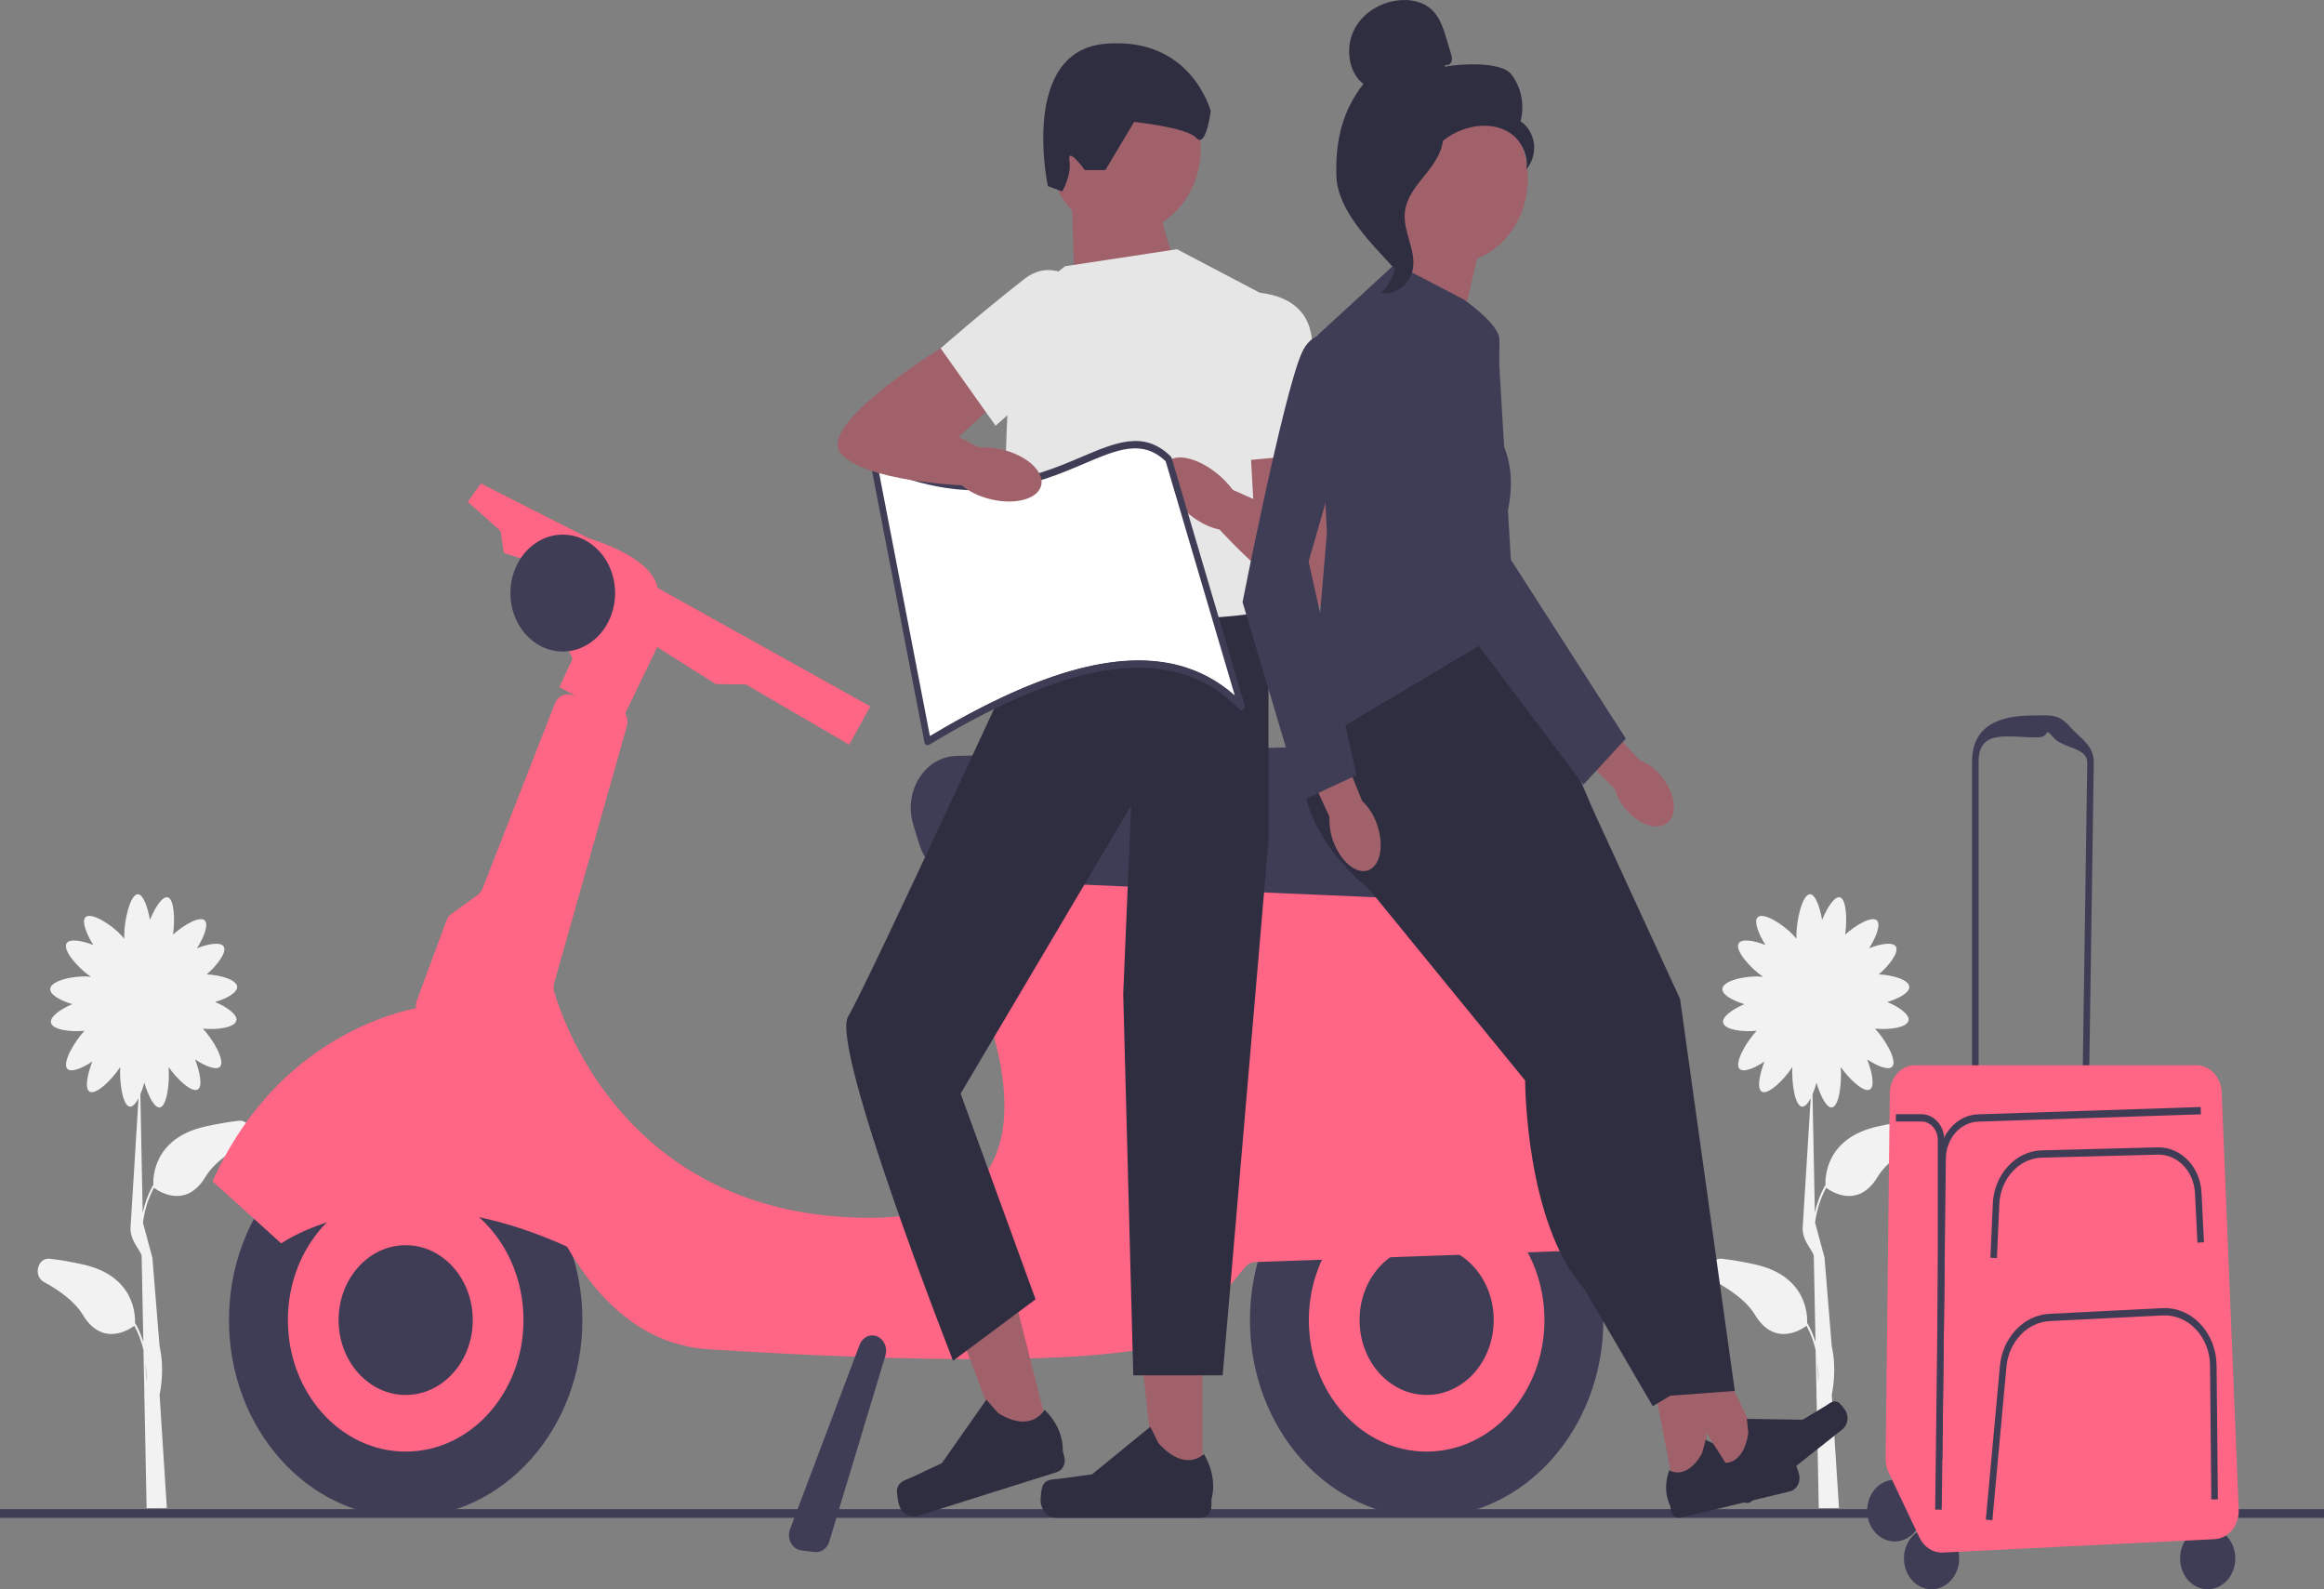 <svg width="430" height="294" viewBox="0 0 430 294" fill="none" xmlns="http://www.w3.org/2000/svg">
<rect x="0" y="0" width="430" height="294" fill="#808080" stroke="none"/>
<g clip-path="url(#clip0_53_362)">
<path d="M44.122 207.333C42.209 207.563 40.12 207.908 37.898 208.415C28.483 210.557 28.283 217.694 28.368 219.329L28.302 219.282C27.357 220.978 26.764 222.695 26.4 224.31L25.971 202.434C26.249 201.785 26.503 201.048 26.715 200.298C27.418 202.724 28.574 205.009 29.573 204.86C30.869 204.664 31.432 200.406 31.19 197.385C32.836 199.751 35.609 202.285 36.657 201.501C37.492 200.879 36.996 198.311 36.088 195.973C37.989 197.25 40.096 198.088 40.75 197.277C41.64 196.169 39.503 192.391 37.535 190.283C40.169 190.56 43.523 190.087 43.747 188.748C43.929 187.647 41.931 186.255 39.793 185.356C41.937 184.727 43.947 183.626 43.88 182.538C43.801 181.247 40.822 180.375 38.249 180.247C40.187 178.557 41.967 176.212 41.422 175.158C40.919 174.185 38.594 174.563 36.445 175.421C37.717 173.394 38.613 171.103 37.928 170.319C37.081 169.346 34.072 171.029 32.013 172.887C32.413 169.988 32.213 166.332 31.044 166.001C30.07 165.723 28.689 167.852 27.744 170.17C27.327 167.737 26.479 165.426 25.504 165.426C24.112 165.426 22.985 170.109 22.985 173.164C22.985 173.34 22.985 173.502 22.998 173.658C22.858 173.475 22.695 173.286 22.513 173.09C20.552 170.961 16.755 168.602 15.78 169.718C15.102 170.501 15.992 172.786 17.264 174.82C15.114 173.962 12.784 173.583 12.287 174.556C11.615 175.861 14.491 179.125 16.828 180.706C16.689 180.686 16.537 180.672 16.38 180.659C13.649 180.449 9.387 181.389 9.29 182.936C9.223 184.025 11.227 185.126 13.377 185.755C11.239 186.653 9.248 188.046 9.423 189.147C9.641 190.485 12.995 190.958 15.635 190.681C13.668 192.79 11.53 196.568 12.42 197.676C13.074 198.487 15.181 197.649 17.082 196.372C16.168 198.71 15.678 201.278 16.513 201.9C17.615 202.724 20.648 199.852 22.241 197.385C22.077 200.406 22.725 204.556 24.009 204.718C24.548 204.786 25.117 204.144 25.631 203.164L24.178 226.675C23.839 229.412 26.013 231.203 26.207 232.325L26.521 248.247C26.164 247.112 25.692 245.95 25.044 244.801L24.977 244.848C25.062 243.212 24.863 236.076 15.447 233.933C13.226 233.427 11.137 233.082 9.223 232.852C6.965 232.582 6.081 236.035 8.121 237.15C11.076 238.766 13.855 240.8 15.308 243.206C19.014 249.362 24.13 245.808 24.863 245.253C25.674 246.767 26.207 248.288 26.546 249.734L26.715 258.189C26.673 258.391 26.649 258.499 26.642 258.506L26.721 258.533L27.127 278.997L30.869 278.963L29.531 258.047C29.755 256.918 30.445 253.073 29.531 249.085L28.192 232.649L26.449 226.189C26.703 224.188 27.29 221.945 28.489 219.721C29.216 220.275 34.338 223.837 38.043 217.673C39.49 215.267 42.276 213.233 45.23 211.618C47.271 210.503 46.393 207.05 44.128 207.32L44.122 207.333ZM27.03 255.749L26.957 252.167C27.097 253.519 27.091 254.742 27.03 255.749Z" fill="#F2F2F2"/>
<path d="M-4 279.984C-4 280.43 -3.679 280.788 -3.28 280.788H438.279C438.679 280.788 439 280.43 439 279.984C439 279.538 438.679 279.179 438.279 279.179H-3.28C-3.679 279.179 -4 279.538 -4 279.984Z" fill="#3F3D56"/>
<path d="M263.966 280.693C282.023 280.693 296.661 264.354 296.661 244.199C296.661 224.044 282.023 207.705 263.966 207.705C245.909 207.705 231.271 224.044 231.271 244.199C231.271 264.354 245.909 280.693 263.966 280.693Z" fill="#3F3D56"/>
<path d="M263.966 268.529C276.004 268.529 285.763 257.636 285.763 244.199C285.763 230.762 276.004 219.87 263.966 219.87C251.928 219.87 242.17 230.762 242.17 244.199C242.17 257.636 251.928 268.529 263.966 268.529Z" fill="#FF6584"/>
<path d="M263.966 258.053C270.821 258.053 276.378 251.851 276.378 244.199C276.378 236.548 270.821 230.345 263.966 230.345C257.111 230.345 251.554 236.548 251.554 244.199C251.554 251.851 257.111 258.053 263.966 258.053Z" fill="#3F3D56"/>
<path d="M75.061 280.693C93.118 280.693 107.757 264.354 107.757 244.199C107.757 224.044 93.118 207.705 75.061 207.705C57.005 207.705 42.367 224.044 42.367 244.199C42.367 264.354 57.005 280.693 75.061 280.693Z" fill="#3F3D56"/>
<path d="M75.061 268.529C87.1 268.529 96.858 257.636 96.858 244.199C96.858 230.762 87.1 219.87 75.061 219.87C63.023 219.87 53.265 230.762 53.265 244.199C53.265 257.636 63.023 268.529 75.061 268.529Z" fill="#FF6584"/>
<path d="M308.692 226.844C304.436 214.862 289.553 178.253 263.046 166.136C262.84 166.041 262.628 165.98 262.41 165.947L177.397 152.356C175.998 152.133 174.691 153.201 174.467 154.762L172.977 165.034C172.874 165.737 173.007 166.46 173.353 167.062C177.67 174.536 205.339 225.283 161.031 225.283C116.724 225.283 104.511 189.891 102.574 183.639C102.392 183.051 102.386 182.416 102.55 181.821L115.979 134.345C116.215 133.501 116.088 132.636 115.7 131.946L121.604 119.707L132.417 126.54L138.018 126.614L157.132 137.765L161.025 130.669L121.604 108.718C121.604 108.718 121.67 103.636 108.955 99.581L88.975 89.444L86.553 92.823L92.608 98.23L93.213 102.285L97.452 103.636L105.928 121.883L103.506 127.114L106.449 128.716L105.607 128.5C104.39 128.189 103.149 128.892 102.653 130.169L89.296 164.338C89.09 164.858 88.751 165.304 88.321 165.615L83.562 169.042C83.12 169.359 82.769 169.826 82.569 170.373L77.132 185.086C76.963 185.545 76.914 186.025 76.957 186.491C70.181 187.924 50.268 194.114 39.327 218.532L52.042 230.021C52.042 230.021 71.974 215.626 104.911 230.615C110.639 240.563 118.988 248.815 131.049 249.592C162.842 251.647 215.517 253.674 221.572 245.564C226.004 239.624 229.086 235.92 230.424 234.359C230.896 233.812 231.538 233.494 232.216 233.467L306.355 230.825C308.153 230.764 309.346 228.723 308.686 226.858L308.692 226.844Z" fill="#FF6584"/>
<path d="M104.124 120.525C109.474 120.525 113.811 115.684 113.811 109.712C113.811 103.74 109.474 98.899 104.124 98.899C98.774 98.899 94.436 103.74 94.436 109.712C94.436 115.684 98.774 120.525 104.124 120.525Z" fill="#3F3D56"/>
<path d="M259.262 166.183C259.147 166.183 259.032 166.183 258.917 166.176L177.918 162.676C174.333 162.52 171.264 159.972 170.095 156.188L168.987 152.586C168.085 149.653 168.479 146.503 170.065 143.955C171.657 141.408 174.164 139.907 176.943 139.833L260.63 137.684C263.222 137.616 265.716 138.853 267.405 141.083C269.095 143.313 269.785 146.233 269.294 149.105L267.714 158.35C266.933 162.939 263.403 166.176 259.256 166.176L259.262 166.183Z" fill="#3F3D56"/>
<path d="M75.061 258.053C81.916 258.053 87.474 251.851 87.474 244.199C87.474 236.548 81.916 230.345 75.061 230.345C68.207 230.345 62.65 236.548 62.65 244.199C62.65 251.851 68.207 258.053 75.061 258.053Z" fill="#3F3D56"/>
<path d="M291.806 204.759C289.868 204.759 288.021 203.603 287.035 201.609L280.901 189.215C279.926 187.248 279.987 184.944 281.053 183.045C282.118 181.139 283.959 180.071 285.957 180.193L297.091 180.828C299.162 180.95 301.027 182.403 301.838 184.538L305.09 193.121C305.683 194.696 305.671 196.412 305.047 197.973C304.423 199.528 303.285 200.697 301.844 201.251L293.598 204.427C293.01 204.657 292.405 204.765 291.812 204.765L291.806 204.759Z" fill="#3F3D56"/>
<path d="M151.005 287.134C150.914 287.134 150.817 287.134 150.726 287.113L148.256 286.809C147.451 286.708 146.748 286.201 146.337 285.417C145.925 284.633 145.871 283.707 146.185 282.869L159.045 248.781C159.397 247.849 160.178 247.186 161.08 247.058C161.958 246.936 162.811 247.321 163.375 248.085C163.932 248.849 164.101 249.863 163.817 250.795L153.433 285.187C153.082 286.35 152.089 287.127 151.011 287.127L151.005 287.134Z" fill="#3F3D56"/>
<path d="M217.769 49.253C217.769 49.253 213.065 38.751 214.003 29.303L198.346 38.359L198.952 55.552L217.769 49.253Z" fill="#A0616A"/>
<path d="M208.052 43.212C215.853 43.212 222.177 36.153 222.177 27.445C222.177 18.737 215.853 11.678 208.052 11.678C200.25 11.678 193.926 18.737 193.926 27.445C193.926 36.153 200.25 43.212 208.052 43.212Z" fill="#A0616A"/>
<path d="M222.48 275.01H213.858L209.759 237.901H222.48V275.01Z" fill="#A0616A"/>
<path d="M192.951 274.787C192.685 275.293 192.54 276.922 192.54 277.503C192.54 279.308 193.848 280.768 195.464 280.768H222.153C223.255 280.768 224.151 279.767 224.151 278.537V277.294C224.151 277.294 225.471 273.563 222.752 268.975C222.752 268.975 219.374 272.57 214.324 266.94L212.835 263.933L202.058 272.732L196.082 273.55C194.774 273.732 193.617 273.523 192.945 274.787H192.951Z" fill="#2F2E41"/>
<path d="M197.069 49.253L217.769 46.104L233.766 54.505L234.704 119.613C234.704 119.613 195.361 124.864 189.161 118.038C182.961 111.212 187.666 56.606 187.666 56.606L197.075 49.253H197.069Z" fill="#E6E6E6"/>
<path d="M204.516 31.459H200.72C200.72 31.459 197.426 26.931 197.868 29.689C198.31 32.446 196.536 35.413 196.536 35.413L193.878 34.426C193.878 34.426 188.562 9.468 204.516 8.096C220.47 6.724 224.018 20.579 224.018 20.579C224.018 20.579 223.134 27.506 221.36 25.526C219.586 23.545 209.838 22.559 209.838 22.559L204.522 31.466L204.516 31.459Z" fill="#2F2E41"/>
<path d="M194.471 266.67L186.182 269.279L173.201 234.819L185.444 230.96L194.471 266.67Z" fill="#A0616A"/>
<path d="M166.002 275.415C165.869 275.983 166.129 277.591 166.269 278.159C166.705 279.896 168.321 280.903 169.877 280.416L195.561 272.32C196.621 271.989 197.238 270.752 196.941 269.569L196.639 268.373C196.639 268.373 197.002 264.386 193.266 260.79C193.266 260.79 190.893 265.278 184.663 261.385L182.495 258.939L174.267 270.671L168.721 273.273C167.51 273.84 166.341 273.996 166.002 275.415Z" fill="#2F2E41"/>
<path d="M231.877 113.314L234.698 122.843V155.586L226.228 254.417H209.687L207.822 183.869L209.293 149.024L177.742 202.305L191.607 240.361L176.344 251.721C176.344 251.721 153.518 193.662 156.932 188.032C160.347 182.409 190.935 115.997 190.935 115.997C190.935 115.997 231.865 114.368 231.865 113.321L231.877 113.314Z" fill="#2F2E41"/>
<path d="M240.347 75.509L244.894 83.821C244.894 83.821 251.324 112.03 244.894 112.145C238.464 112.26 225.483 97.77 225.483 97.77L227.178 90.208L231.883 92.31L230.944 75.509H240.353H240.347Z" fill="#A0616A"/>
<path d="M226.234 54.376C226.234 54.376 241.286 51.416 242.696 62.412C244.107 73.407 244.894 83.828 244.894 83.828L228.583 85.335L226.234 54.376Z" fill="#E6E6E6"/>
<path d="M229.503 96.85C230.865 94.716 228.871 90.523 225.05 87.485C221.229 84.447 217.027 83.714 215.665 85.848C214.303 87.983 216.297 92.175 220.119 95.213C223.94 98.251 228.142 98.984 229.503 96.85Z" fill="#A0616A"/>
<path d="M353.515 207.333C351.601 207.563 349.512 207.908 347.29 208.415C337.875 210.557 337.676 217.694 337.76 219.329L337.694 219.282C336.749 220.978 336.156 222.695 335.793 224.31L335.363 202.434C335.641 201.785 335.896 201.048 336.107 200.298C336.81 202.724 337.966 205.009 338.965 204.86C340.261 204.664 340.824 200.406 340.582 197.385C342.229 199.751 345.002 202.285 346.049 201.501C346.885 200.879 346.388 198.311 345.48 195.973C347.381 197.25 349.488 198.088 350.142 197.277C351.032 196.169 348.895 192.391 346.927 190.283C349.561 190.56 352.915 190.087 353.139 188.748C353.321 187.647 351.323 186.255 349.186 185.356C351.329 184.727 353.339 183.626 353.272 182.538C353.194 181.247 350.215 180.375 347.642 180.247C349.579 178.557 351.359 176.212 350.814 175.158C350.312 174.185 347.987 174.563 345.837 175.421C347.109 173.394 348.005 171.103 347.321 170.319C346.473 169.346 343.464 171.029 341.405 172.887C341.805 169.988 341.605 166.332 340.437 166.001C339.462 165.723 338.081 167.852 337.137 170.17C336.719 167.737 335.871 165.426 334.897 165.426C333.504 165.426 332.378 170.109 332.378 173.164C332.378 173.34 332.378 173.502 332.39 173.658C332.251 173.475 332.087 173.286 331.906 173.09C329.944 170.961 326.148 168.602 325.173 169.718C324.495 170.501 325.385 172.786 326.656 174.82C324.507 173.962 322.176 173.583 321.679 174.556C321.007 175.861 323.883 179.125 326.22 180.706C326.081 180.686 325.93 180.672 325.772 180.659C323.042 180.449 318.779 181.389 318.682 182.936C318.616 184.025 320.62 185.126 322.769 185.755C320.632 186.653 318.64 188.046 318.815 189.147C319.033 190.485 322.388 190.958 325.027 190.681C323.06 192.79 320.922 196.568 321.812 197.676C322.466 198.487 324.573 197.649 326.475 196.372C325.56 198.71 325.07 201.278 325.905 201.9C327.007 202.724 330.041 199.852 331.633 197.385C331.47 200.406 332.117 204.556 333.401 204.718C333.94 204.786 334.509 204.144 335.024 203.164L333.571 226.675C333.231 229.412 335.405 231.203 335.599 232.325L335.914 248.247C335.556 247.112 335.084 245.95 334.436 244.801L334.37 244.848C334.455 243.212 334.255 236.076 324.84 233.933C322.618 233.427 320.529 233.082 318.616 232.852C316.357 232.582 315.473 236.035 317.514 237.15C320.468 238.766 323.247 240.8 324.701 243.206C328.406 249.362 333.522 245.808 334.255 245.253C335.066 246.767 335.599 248.288 335.938 249.734L336.107 258.189C336.065 258.391 336.041 258.499 336.035 258.506L336.114 258.533L336.519 278.997L340.261 278.963L338.923 258.047C339.147 256.918 339.837 253.073 338.923 249.085L337.585 232.649L335.841 226.189C336.095 224.188 336.683 221.945 337.881 219.721C338.608 220.275 343.73 223.837 347.436 217.673C348.883 215.267 351.668 213.233 354.623 211.618C356.663 210.503 355.785 207.05 353.521 207.32L353.515 207.333ZM336.422 255.749L336.35 252.167C336.489 253.519 336.483 254.742 336.422 255.749Z" fill="#F2F2F2"/>
<path d="M309.939 276.456L316.448 274.888L314.117 246.139L304.52 248.45L309.939 276.456Z" fill="#A0616A"/>
<path d="M332.196 270.921C332.475 271.252 332.82 272.455 332.905 272.901C333.171 274.259 332.396 275.604 331.173 275.895L311.029 280.754C310.2 280.957 309.376 280.362 309.195 279.436L309.013 278.497C309.013 278.497 307.469 275.922 308.849 271.962C308.849 271.962 311.925 274.063 314.91 268.887L315.594 266.346L325.015 271.022L329.641 270.556C330.652 270.455 331.5 270.083 332.19 270.921H332.196Z" fill="#2F2E41"/>
<path d="M321.576 274.259L327.001 269.961L314.728 244.551L306.718 250.89L321.576 274.259Z" fill="#A0616A"/>
<path d="M340.085 259.392C340.455 259.574 341.199 260.527 341.429 260.899C342.15 262.034 341.914 263.609 340.897 264.413L324.089 277.726C323.393 278.274 322.436 278.091 321.94 277.321L321.443 276.537C321.443 276.537 319.118 274.847 318.991 270.597C318.991 270.597 322.557 271.178 323.483 265.109L323.217 262.473L333.528 262.635L337.621 260.175C338.517 259.635 339.165 258.925 340.091 259.392H340.085Z" fill="#2F2E41"/>
<path d="M243.393 132.102C243.393 132.102 233.275 147.456 253.51 164.723L294.833 149.984L280.072 115.625L267 107.624L243.387 132.095L243.393 132.102Z" fill="#2F2E41"/>
<path d="M294.839 149.991L310.86 184.815L320.983 257.303L308.335 258.243L295.681 189.526L273.333 152.342L288.936 144.341" fill="#2F2E41"/>
<path d="M253.516 153.789V164.73L282.191 199.879C282.191 199.879 282.191 226.236 293.156 238.475L305.804 260.128L316.769 253.539L300.748 190.472L272.074 149.051L253.522 153.789H253.516Z" fill="#2F2E41"/>
<path d="M273.89 45.327L268.489 68.311L247.897 63.79C247.897 63.79 262.265 47.253 260.243 39.718L273.896 45.327H273.89Z" fill="#A0616A"/>
<path d="M258.154 48.794L270.802 55.383C270.802 55.383 277.311 59.823 277.432 62.783C277.553 65.743 276.705 79.861 276.705 79.861C276.705 79.861 281.767 85.511 278.395 96.804L280.084 115.632L242.133 138.225L245.506 98.689L243.817 61.979L258.154 48.801V48.794Z" fill="#3F3D56"/>
<path d="M246.801 155.924C248.285 159.715 251.24 161.939 253.401 160.885C255.563 159.83 256.113 155.904 254.636 152.113C254.061 150.585 253.171 149.24 252.033 148.179L245.572 132.196L238.918 135.738L245.99 151.119C245.911 152.768 246.19 154.417 246.801 155.924Z" fill="#A0616A"/>
<path d="M253.516 64.331C253.516 64.331 244.24 57.742 240.868 65.27C237.495 72.799 229.903 111.395 229.903 111.395L240.868 148.105L250.985 143.401L242.127 103.893L253.51 64.331H253.516Z" fill="#3F3D56"/>
<path d="M301.063 149.997C303.691 152.917 307.172 153.768 308.837 151.896C310.502 150.024 309.715 146.152 307.088 143.232C306.052 142.05 304.775 141.164 303.37 140.644L292.09 128.439L287.071 134.467L298.72 145.854C299.192 147.422 299.998 148.842 301.063 149.99V149.997Z" fill="#A0616A"/>
<path d="M277.075 62.08C277.075 62.08 260.903 61.344 260.249 69.731C259.601 78.118 270.657 115.544 270.657 115.544L292.968 145.165L300.821 136.63L279.551 103.542L277.081 62.08H277.075Z" fill="#3F3D56"/>
<path d="M229.721 130.04L216.213 84.267C205.291 73.529 193.442 99.392 161.637 84.727L171.639 136.501C195.688 121.991 216.383 116.308 229.721 130.04Z" fill="white"/>
<path d="M171.639 137.853C171.554 137.853 171.464 137.833 171.385 137.792C171.209 137.704 171.088 137.528 171.046 137.319L161.043 85.545C160.995 85.301 161.074 85.045 161.249 84.882C161.425 84.72 161.661 84.68 161.867 84.774C179.934 93.1 191.595 88.147 200.114 84.524C206.587 81.774 211.697 79.597 216.613 84.43C216.692 84.511 216.752 84.612 216.789 84.727L230.296 130.5C230.381 130.791 230.278 131.115 230.048 131.277C229.818 131.446 229.509 131.412 229.31 131.203C217.588 119.133 199.351 121.214 171.93 137.765C171.839 137.819 171.742 137.846 171.639 137.846V137.853ZM162.466 86.504L172.057 136.157C198.37 120.43 216.395 118.004 228.462 128.635L215.681 85.335C211.352 81.199 206.804 83.132 200.538 85.795C192.001 89.424 180.37 94.371 162.466 86.511V86.504Z" fill="#3F3D56"/>
<path d="M182.586 62.459L174.037 64.432C174.037 64.432 151.187 78.469 155.51 83.788C159.827 89.106 178.178 89.789 178.178 89.789L181.968 83.24L177.379 80.841L189.016 70.129L182.586 62.459Z" fill="#A0616A"/>
<path d="M206.054 59.519C206.054 59.519 197.704 45.225 189.549 51.592C181.393 57.958 174.043 64.432 174.043 64.432L184.202 78.753L206.06 59.519H206.054Z" fill="#E6E6E6"/>
<path d="M192.682 89.64C193.148 87.072 189.798 84.148 185.199 83.11C180.601 82.071 176.496 83.311 176.03 85.879C175.565 88.447 178.915 91.371 183.513 92.409C188.112 93.448 192.217 92.208 192.682 89.64Z" fill="#A0616A"/>
<path d="M350.578 285.154C353.4 285.154 355.688 282.6 355.688 279.45C355.688 276.3 353.4 273.746 350.578 273.746C347.756 273.746 345.468 276.3 345.468 279.45C345.468 282.6 347.756 285.154 350.578 285.154Z" fill="#3F3D56"/>
<path d="M357.389 294C360.212 294 362.5 291.446 362.5 288.296C362.5 285.146 360.212 282.592 357.389 282.592C354.567 282.592 352.279 285.146 352.279 288.296C352.279 291.446 354.567 294 357.389 294Z" fill="#3F3D56"/>
<path d="M408.479 294C411.301 294 413.589 291.446 413.589 288.296C413.589 285.146 411.301 282.592 408.479 282.592C405.656 282.592 403.368 285.146 403.368 288.296C403.368 291.446 405.656 294 408.479 294Z" fill="#3F3D56"/>
<path d="M364.873 202.941V141.002C364.873 134.068 370.068 132.352 376.28 132.352C379.325 132.352 380.803 131.96 382.94 134.379C385.077 136.799 387.451 137.806 387.402 141.205L386.506 201.981L364.867 202.934L364.873 202.941ZM376.885 136.413C371.339 136.413 366.084 134.818 366.084 141.009V201.542L385.32 200.69L386.197 141.191C386.24 138.157 381.82 138.576 379.919 136.413C378.012 134.251 379.61 136.413 376.891 136.413H376.885Z" fill="#3F3D56"/>
<path d="M349.664 202.19L348.889 269.86C348.877 270.732 349.064 271.59 349.428 272.36L355.155 284.437C355.997 286.215 357.68 287.289 359.478 287.201L409.768 284.728C412.341 284.599 414.333 282.166 414.218 279.294L411.064 202.028C410.949 199.251 408.902 197.061 406.408 197.061H354.32C351.771 197.061 349.694 199.352 349.658 202.197L349.664 202.19Z" fill="#FF6584"/>
<path d="M369.487 232.731L368.276 232.663L368.724 222.647C368.966 217.254 372.944 212.929 377.782 212.801L399.197 212.247C403.52 212.166 407.104 215.822 407.34 220.647L407.794 229.804L406.583 229.879L406.129 220.721C405.924 216.633 402.866 213.497 399.221 213.598L377.806 214.152C373.598 214.261 370.141 218.025 369.929 222.715L369.481 232.731H369.487Z" fill="#3F3D56"/>
<path d="M368.633 281.241L367.428 281.105L370.038 252.681C370.522 247.423 374.451 243.28 379.18 243.044L400.069 241.996C402.702 241.861 405.203 242.902 407.116 244.922C409.03 246.943 410.095 249.673 410.125 252.613L410.362 277.361L409.151 277.375L408.914 252.627C408.89 250.058 407.958 247.673 406.287 245.902C404.616 244.132 402.418 243.226 400.129 243.341L379.241 244.388C375.105 244.598 371.672 248.214 371.249 252.809L368.639 281.234L368.633 281.241Z" fill="#3F3D56"/>
<path d="M359.272 279.274L358.062 279.254L358.824 214.294C358.879 209.854 362.033 206.272 366.011 206.137L407.183 204.786L407.219 206.137L366.048 207.489C362.718 207.597 360.078 210.591 360.035 214.308L359.272 279.267V279.274Z" fill="#3F3D56"/>
<path d="M359.381 270.022H358.54V210.861C358.54 208.989 357.178 207.462 355.494 207.462H350.79V206.11H355.494C357.716 206.11 359.545 208.023 359.733 210.442C359.745 210.577 359.751 210.719 359.751 210.861V238.874L359.381 270.022Z" fill="#3F3D56"/>
<path d="M282.681 33.041C282.681 41.705 276.39 48.726 268.628 48.726C260.866 48.726 254.576 41.705 254.576 33.041C254.576 24.377 260.866 17.355 268.628 17.355C276.39 17.355 282.681 24.377 282.681 33.041Z" fill="#A0616A"/>
<path d="M267.508 11.955C267.914 12.219 268.459 11.82 268.592 11.313C268.725 10.806 268.568 10.272 268.423 9.772C268.168 8.934 267.92 8.103 267.666 7.265C267.127 5.488 266.558 3.649 265.395 2.298C263.639 0.257 260.842 -0.264 258.329 0.115C255.102 0.601 251.918 2.548 250.416 5.778C248.915 9.009 249.556 13.509 252.269 15.524C248.4 20.47 247.056 25.985 247.268 32.541C247.48 39.103 253.885 45.138 258.063 49.76C258.995 49.132 259.843 46.172 259.329 45.097C258.814 44.023 259.553 42.779 258.917 41.786C258.281 40.799 257.748 42.374 258.39 41.387C258.796 40.765 257.215 39.339 257.815 38.968C260.727 37.17 261.696 33.115 263.524 30.013C265.734 26.269 269.506 23.735 273.508 23.316C275.712 23.086 278.037 23.505 279.842 24.931C281.646 26.357 282.814 28.905 282.397 31.331C283.48 30.101 284.019 28.303 283.82 26.593C283.614 24.884 282.675 23.302 281.337 22.43C282.148 19.436 281.452 15.99 279.569 13.678C277.686 11.36 270.051 11.759 267.302 12.367L267.514 11.962L267.508 11.955Z" fill="#2F2E41"/>
<path d="M267.085 23.403C263.446 23.843 260.818 27.364 258.596 30.614C257.318 32.486 255.974 34.554 256.011 36.913C256.041 39.292 257.47 41.34 258.154 43.59C259.268 47.28 258.184 51.666 255.532 54.194C258.154 54.748 260.987 52.558 261.436 49.618C261.962 46.206 259.643 42.907 259.916 39.454C260.158 36.413 262.307 34.075 264.13 31.797C265.958 29.52 267.672 26.505 266.83 23.599L267.085 23.403Z" fill="#2F2E41"/>
</g>
<defs>
<clipPath id="clip0_53_362">
<rect width="443" height="294" fill="white" transform="translate(-4)"/>
</clipPath>
</defs>
</svg>

